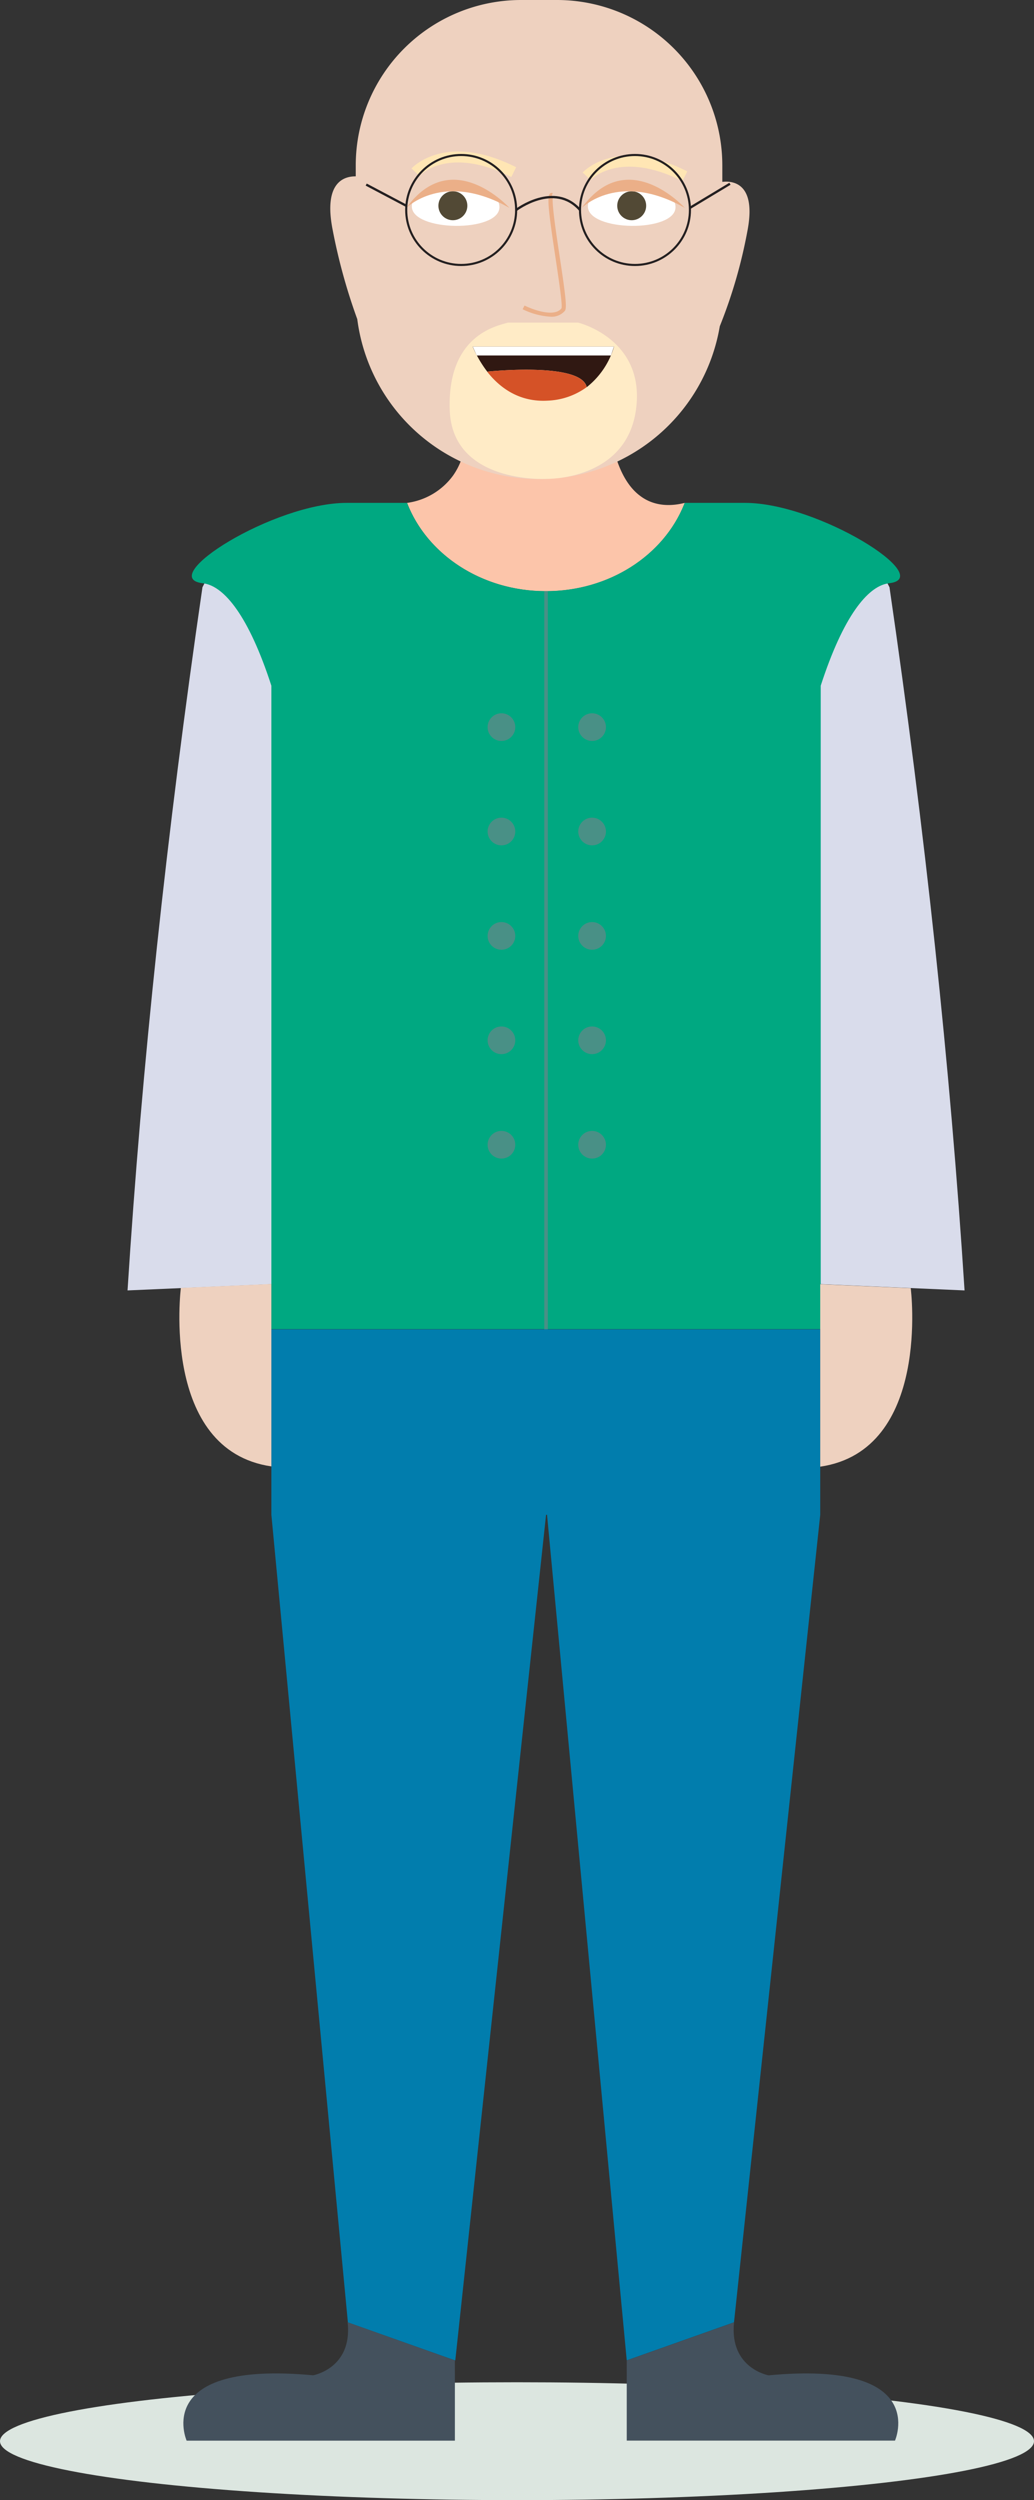 <svg xmlns="http://www.w3.org/2000/svg" viewBox="0 0 277.84 671.52"><rect x="0" y="0" width="277.84" height="671.52" fill="#333333" stroke="none"/><defs><style>.cls-1{fill:#fcc5aa;}.cls-2{fill:#dce6e0;}.cls-3{fill:#d9dceb;}.cls-4{fill:#eed1bf;}.cls-5{fill:#ffebc6;}.cls-6{fill:#fff;}.cls-7{fill:#524935;}.cls-8{fill:#ebaf88;}.cls-9{fill:#ffe6b4;}.cls-10{fill:#301812;}.cls-11{fill:#d55227;}.cls-12,.cls-13,.cls-15{fill:none;stroke-miterlimit:10;}.cls-12,.cls-13{stroke:#231f20;}.cls-12{stroke-width:0.62px;}.cls-13{stroke-width:0.56px;}.cls-14{fill:#00a881;}.cls-15{stroke:#499086;stroke-width:0.95px;}.cls-16{fill:#017dad;}.cls-17{fill:#44515d;}.cls-18{fill:#499086;}</style></defs><g id="Layer_2" data-name="Layer 2"><g id="Layer_1-2" data-name="Layer 1"><path id="Vrat" class="cls-1" d="M184,135.07l-.21.53c-5.49,13.54-20,23.2-37.1,23.2-17.29,0-32-9.91-37.3-23.71h-.15a18.31,18.31,0,0,0,12.53-7.4,18,18,0,0,0,2-3.72,25.58,25.58,0,0,0,1.79-8.83H164a36.91,36.91,0,0,0,1.89,8.82c1.18,3.37,3.09,7,6.14,9.24C174.87,135.36,178.86,136.37,184,135.07Z"/><ellipse class="cls-2" cx="138.92" cy="655.69" rx="138.92" ry="15.83"/><path class="cls-3" d="M259.18,346.6l-48.77-2.13v-157s11.28-65,28.6-29.73Q253.41,256.48,259.18,346.6Z"/><path id="Koza" class="cls-4" d="M200.83,62.06a133.55,133.55,0,0,1-7.42,25.57A49.25,49.25,0,0,1,96,85.72,155.45,155.45,0,0,1,89.36,61.6c-2.46-12.67,3.11-14.27,6.23-14.23V44.43A44.43,44.43,0,0,1,140,0h9.66a44.43,44.43,0,0,1,44.43,44.43v4.42C196.6,48.55,203.39,48.86,200.83,62.06Z"/><path id="Brki" class="cls-5" d="M155.32,86.65s18.2,4.35,15.57,23.4-24,18.57-24,18.57-25.42,1.47-26.05-18.57,12.57-22.49,15.66-23.4Z"/><path class="cls-6" d="M134.2,55.68c.09-7.58-23.45-7.86-23.54-.29C110.57,62.23,134.11,62.52,134.2,55.68Z"/><path class="cls-6" d="M181.51,55.68c.09-7.58-23.45-7.86-23.54-.29C157.89,62.23,181.43,62.52,181.51,55.68Z"/><circle class="cls-7" cx="121.69" cy="55.26" r="3.89"/><circle class="cls-7" cx="169.74" cy="55.26" r="3.89"/><path id="Oci" class="cls-8" d="M109.19,55.84s10-10.05,27.7,0C136.89,55.84,121.5,38.82,109.19,55.84Z"/><path id="Oci-2" data-name="Oci" class="cls-8" d="M156.33,55.84s10-10.05,27.69,0C184,55.84,168.63,38.82,156.33,55.84Z"/><path class="cls-4" d="M148.34,52.35l-.4,1.56C147.92,52.84,148,52.26,148.34,52.35Z"/><path id="Nos" class="cls-8" d="M147.87,85.06a19.66,19.66,0,0,1-7.44-2l.52-1c2.11,1.06,8,3.28,9.92.75.32-.84-.77-8-1.64-13.82-1.86-12.29-2.3-16.23-1.43-17a.74.74,0,0,1,.71-.15l-.34,1.11a.42.42,0,0,0,.44-.16c-.5,1,.8,9.68,1.76,16,1.62,10.7,2,13.92,1.42,14.69A4.65,4.65,0,0,1,147.87,85.06Z"/><g id="Obrve"><path class="cls-9" d="M137.39,47.55c-16.77-8.46-24.37-.65-24.69-.31l-2.12-2c.37-.41,9.28-9.82,28.11-.32Z"/></g><g id="Obrve-2" data-name="Obrve"><g id="Obrve-3" data-name="Obrve"><path id="Obrve-4" data-name="Obrve" class="cls-9" d="M183.37,48.65c-16.9-8.52-24.6-.39-24.68-.31l-2.13-2c.37-.4,9.28-9.82,28.11-.31Z"/></g></g><path class="cls-10" d="M165,93.1a21.64,21.64,0,0,1-7.35,10.9c-1.38-6.86-26.65-4.19-26.73-4.18A31.85,31.85,0,0,1,127,93.1Z"/><path class="cls-11" d="M157.62,104h0a19,19,0,0,1-10.44,3.61c-7.92.47-13.15-3.77-16.29-7.79C131,99.81,156.24,97.14,157.62,104Z"/><polygon class="cls-10" points="130.89 99.82 130.89 99.82 130.89 99.82 130.89 99.82"/><polygon class="cls-6" points="127.03 93.1 128.11 95.48 164.16 95.48 164.97 93.1 127.03 93.1"/><g id="Ocala"><path class="cls-12" d="M138.69,56.4s10.31-7.8,17.16,0"/><line class="cls-12" x1="98.4" y1="49.58" x2="109.15" y2="55.26"/><line class="cls-12" x1="196.14" y1="49.36" x2="185.39" y2="55.83"/><circle class="cls-13" cx="123.92" cy="56.4" r="14.77"/><circle class="cls-13" cx="170.62" cy="56.4" r="14.77"/></g><path class="cls-3" d="M34.27,346.6,83,344.47v-157s-11.28-65-28.6-29.73Q40,256.48,34.27,346.6Z"/><path id="Pulover" class="cls-14" d="M238.89,156.66l-.41.06c-5.35.94-11.87,8.69-17.95,27.46V357H72.92V184.18c-6.09-18.77-12.6-26.52-18-27.46l-.41-.06c-12.85-1.45,19-21.59,38.64-21.59h16.22c5.33,13.8,20,23.71,37.3,23.71,17.08,0,31.61-9.66,37.1-23.2.08-.17.14-.34.21-.51h16.22C219.9,135.07,251.74,155.21,238.89,156.66Z"/><line id="Zadrga" class="cls-15" x1="146.73" y1="357.05" x2="146.73" y2="158.8"/><polygon id="Hlace" class="cls-16" points="220.4 357.05 220.4 406.86 197.23 623.76 168.41 633.98 146.99 406.86 146.73 406.86 122.34 633.98 122.23 633.98 93.48 623.79 72.92 406.86 72.92 357.05 220.4 357.05"/><path id="Koza-2" data-name="Koza" class="cls-4" d="M48.6,345.93s-5.53,43.56,24.32,47.94v-49Z"/><path id="Koza-3" data-name="Koza" class="cls-4" d="M244.72,346s5.53,43.56-24.32,47.94v-49Z"/><path class="cls-17" d="M240.49,655.53H168.41V634l28.82-10.22s0,0,0,.08C196,636.11,206.51,638,206.51,638,250,633.93,240.49,655.53,240.49,655.53Z"/><path class="cls-17" d="M122.23,634v21.55H50.15s-9.51-21.6,34-17.56c0,0,10.59-1.87,9.27-14.21l.08,0Z"/><circle id="Gumb" class="cls-18" cx="159.1" cy="195.3" r="3.72"/><circle id="Gumb-2" data-name="Gumb" class="cls-18" cx="134.74" cy="195.3" r="3.72"/><circle id="Gumb-3" data-name="Gumb" class="cls-18" cx="159.1" cy="223.34" r="3.72"/><circle id="Gumb-4" data-name="Gumb" class="cls-18" cx="134.74" cy="223.34" r="3.72"/><circle id="Gumb-5" data-name="Gumb" class="cls-18" cx="159.1" cy="251.38" r="3.72"/><circle id="Gumb-6" data-name="Gumb" class="cls-18" cx="134.74" cy="251.38" r="3.72"/><circle id="Gumb-7" data-name="Gumb" class="cls-18" cx="159.1" cy="279.42" r="3.72"/><circle id="Gumb-8" data-name="Gumb" class="cls-18" cx="134.74" cy="279.42" r="3.72"/><circle id="Gumb-9" data-name="Gumb" class="cls-18" cx="159.1" cy="307.47" r="3.72"/><circle id="Gumb-10" data-name="Gumb" class="cls-18" cx="134.74" cy="307.47" r="3.72"/></g></g></svg>
